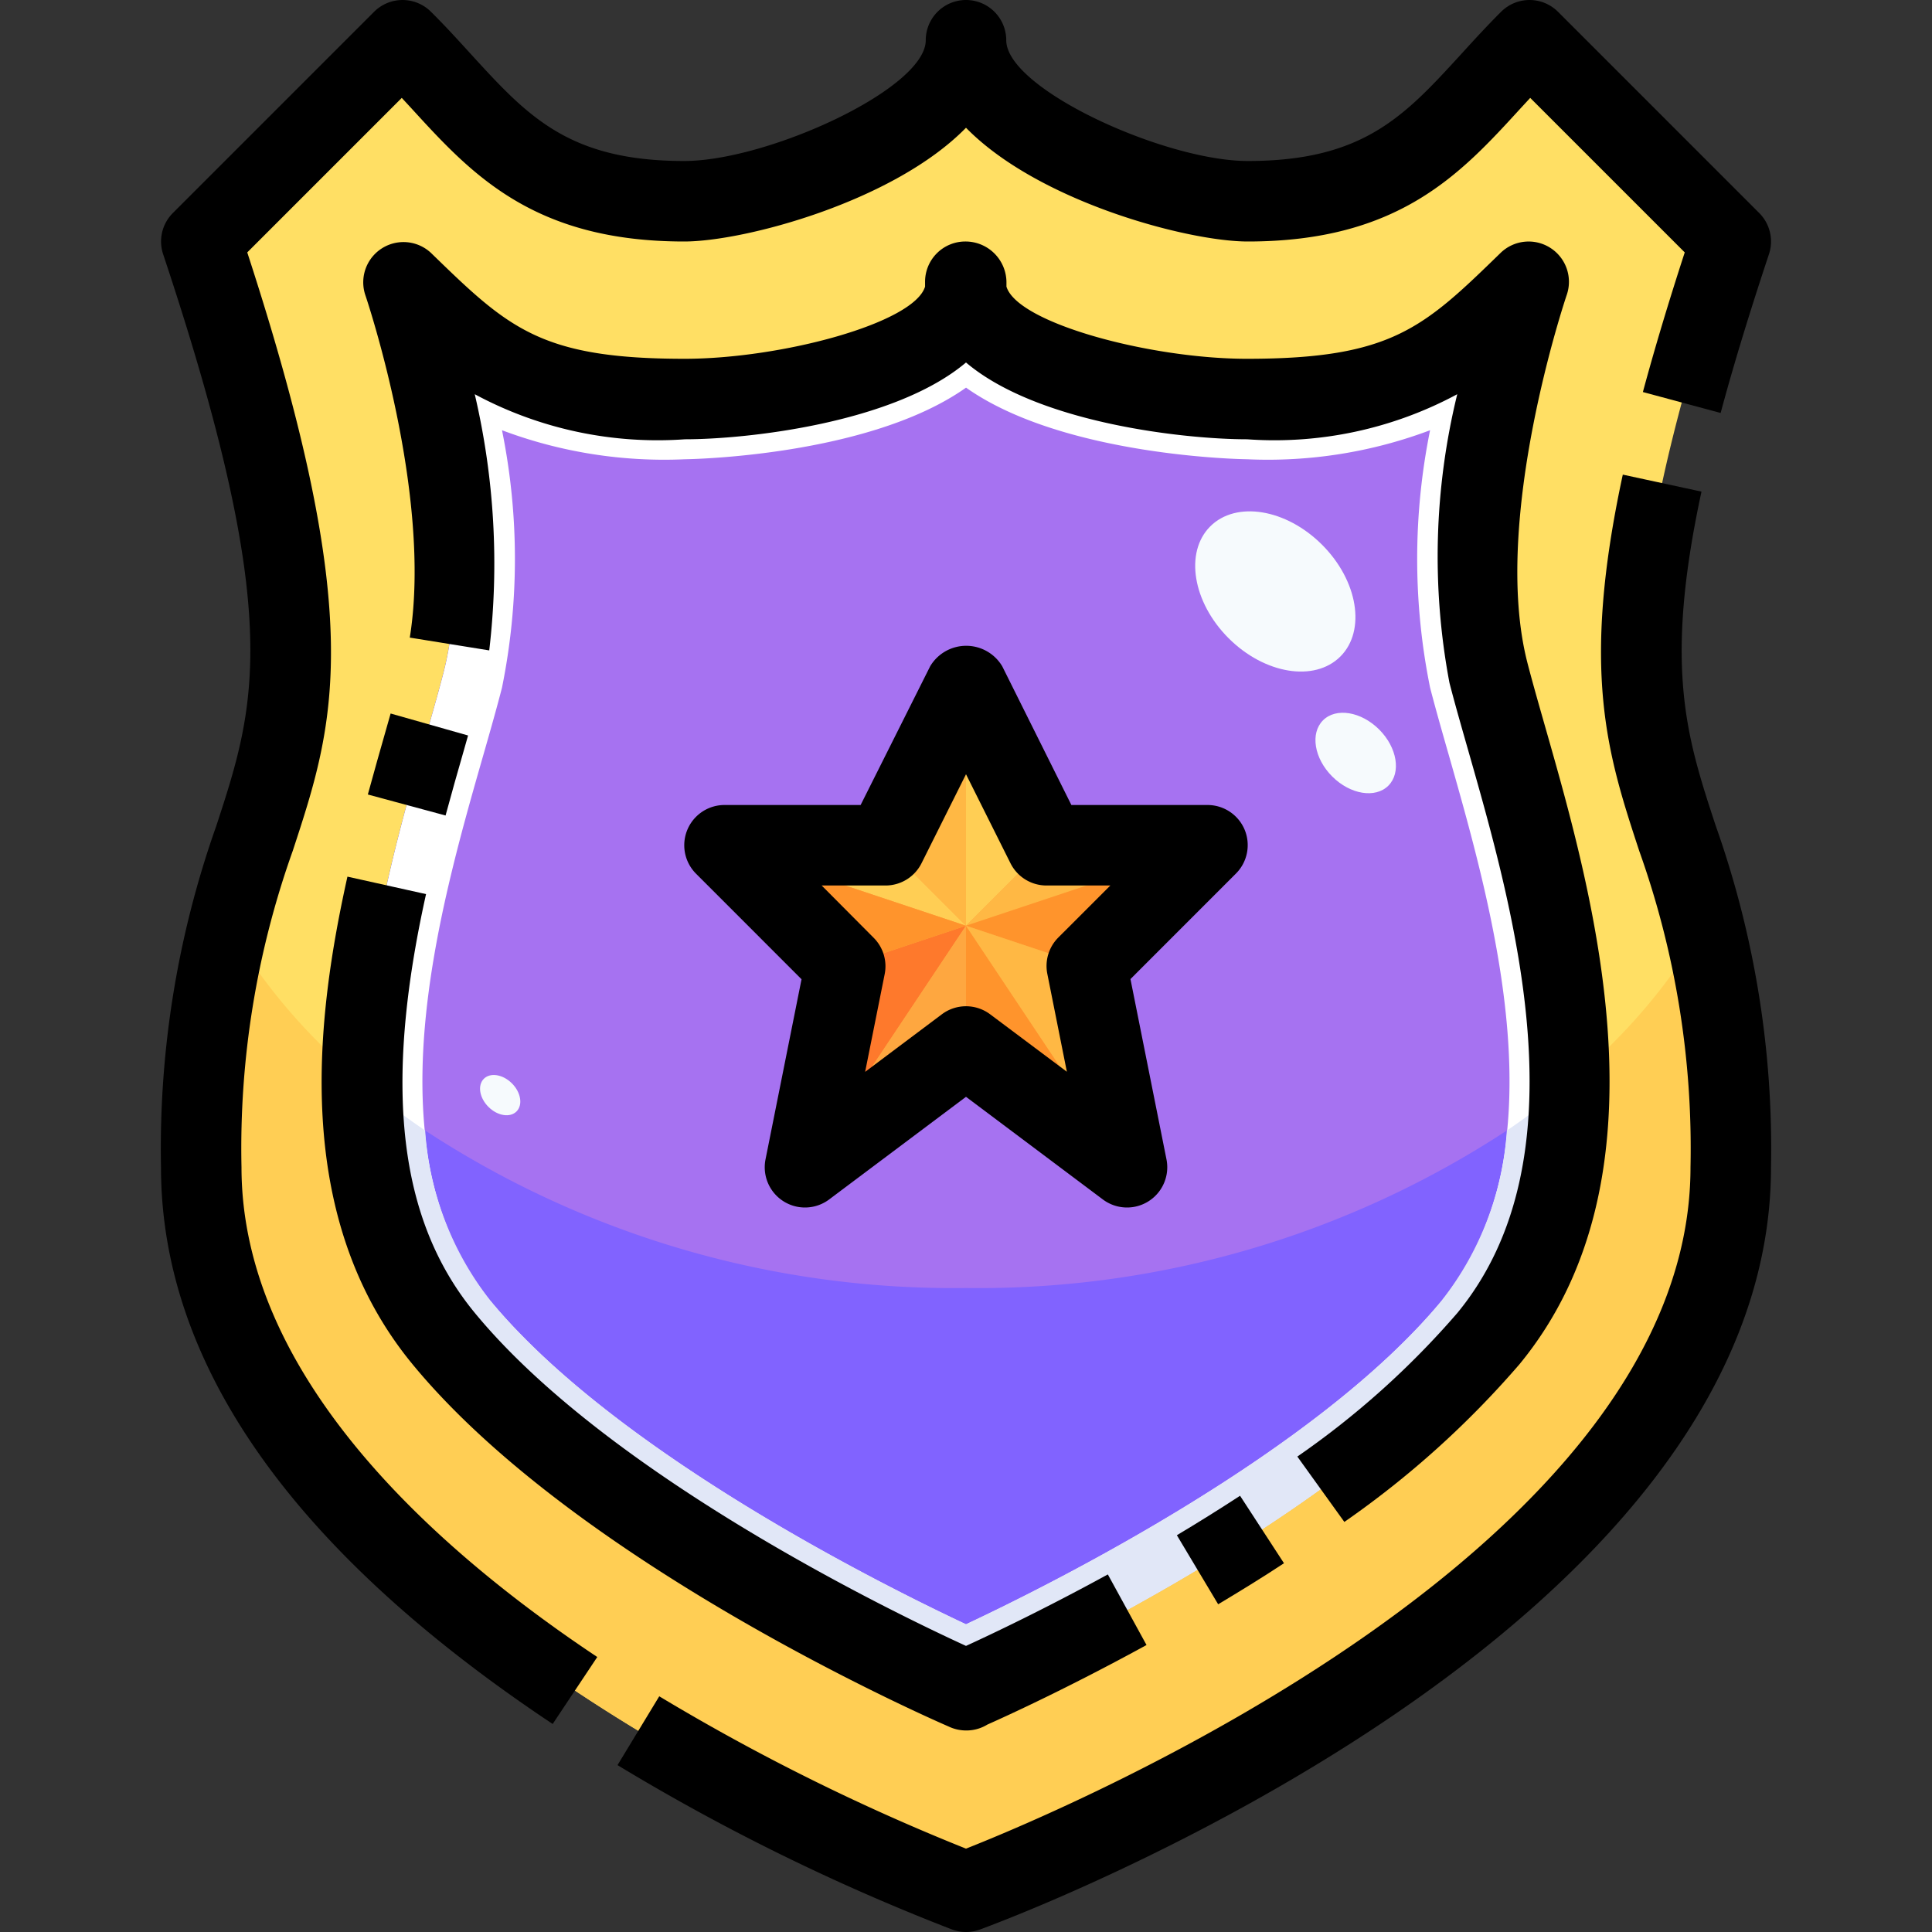 <svg xmlns="http://www.w3.org/2000/svg" viewBox="0 0 48 48"><rect x="0" y="0" width="48" height="48" fill="#333333" stroke="none"/><title>22-award</title><g id="_22-award" data-name="22-award"><polygon points="30 21 27 24 28 29 24 26 20 29 21 24 18 21 22 21 24 17 26 21 30 21" style="fill:#ffdf64"/><path d="M38,1l5,5c-5,15,0,12,0,23,0,11.05-19,18-19,18S5,40.05,5,29c0-11,5-8,0-23l5-5c2,2,3,4,7,4,2,0,7-1.79,7-4,0,2.21,5,4,7,4C35,5,36,3,38,1ZM36.98,33.26c4-4.86,1-12.66,0-16.55s1-9.71,1-9.71c-2,1.94-3,2.91-7,2.91C29.05,9.91,24.3,9.2,24,7.2a1.34,1.34,0,0,0,.01-.2h-.02a1.34,1.34,0,0,0,.01.2c-.3,2-5.05,2.71-6.98,2.71-4,0-5-.97-7-2.91,0,0,2,5.83,1,9.71s-4,11.69,0,16.55C14.91,37.97,23.5,41.78,23.99,42h.02C24.5,41.78,33.09,37.97,36.98,33.26Z" style="fill:#ffdf64"/><path d="M36.98,16.71c1,3.89,4,11.69,0,16.55C33.09,37.97,24.5,41.78,24.01,42h-.02c-.49-.22-9.08-4.03-12.97-8.74-4-4.86-1-12.66,0-16.55s-1-9.71-1-9.71c2,1.94,3,2.91,7,2.91,1.93,0,6.68-.71,6.98-2.71.3,2,5.05,2.71,6.98,2.71,4,0,5-.97,7-2.91C37.98,7,35.98,12.83,36.98,16.71ZM27,24l3-3H26l-2-4-2,4H18l3,3-1,5,4-3,4,3Z" style="fill:#a672f1"/><path d="M36.98,16.71c-1-3.88,1-9.71,1-9.71-2,1.94-3,2.91-7,2.91C29.05,9.91,24.3,9.2,24,7.2c-.3,2-5.05,2.71-6.98,2.71-4,0-5-.97-7-2.91,0,0,2,5.83,1,9.71s-4,11.69,0,16.55C14.91,37.97,23.5,41.78,23.99,42h.02c.49-.22,9.08-4.03,12.97-8.74C40.98,28.4,37.98,20.6,36.98,16.71Zm-1.156,15.6C32.718,36.064,26.142,39.348,24,40.354c-2.114-.993-8.711-4.282-11.822-8.047-3-3.643-1.3-9.606-.169-13.551.175-.611.335-1.173.463-1.672a16.086,16.086,0,0,0,0-6.395,11.438,11.438,0,0,0,4.549.721c.059,0,4.552-.062,6.98-1.779,2.428,1.717,6.921,1.779,6.98,1.779a11.438,11.438,0,0,0,4.549-.721,16.1,16.1,0,0,0,0,6.394c.129.5.289,1.062.464,1.673C37.117,22.7,38.82,28.664,35.824,32.305Z" style="fill:#fff"/><polygon points="30 21 27 24 28 29 24 26 20 29 21 24 18 21 22 21 24 17 26 21 30 21" style="fill:#fea740"/><polygon points="22 21 18 21 24 23 22 21" style="fill:#ffce54"/><polygon points="26 21 24 17 24 23 26 21" style="fill:#ffce54"/><polygon points="24 17 22 21 24 23 24 17" style="fill:#ffb844"/><polygon points="30 21 26 21 24 23 30 21" style="fill:#ffb844"/><polygon points="27 24 30 21 24 23 27 24" style="fill:#ff942c"/><polygon points="21 24 20 29 24 23 21 24" style="fill:#fe792c"/><polygon points="24 26 28 29 24 23 24 26" style="fill:#ff942c"/><polygon points="24 23 28 29 27 24 24 23" style="fill:#ffb844"/><polygon points="20 29 24 26 24 23 20 29" style="fill:#fea740"/><polygon points="18 21 21 24 24 23 18 21" style="fill:#ff942c"/><ellipse cx="31.684" cy="14.695" rx="1.642" ry="2.286" transform="translate(-1.106 26.719) rotate(-45.02)" style="fill:#f6fafd"/><ellipse cx="33.682" cy="18.708" rx="0.825" ry="1.148" transform="translate(-3.36 29.309) rotate(-45.02)" style="fill:#f6fafd"/><ellipse cx="12.427" cy="27.208" rx="0.413" ry="0.574" transform="translate(-15.603 16.766) rotate(-45.02)" style="fill:#f6fafd"/><path d="M42.327,23a14.474,14.474,0,0,1-1.889,2.536A16.652,16.652,0,0,1,39,26.9,9.757,9.757,0,0,1,36.98,33.26C33.09,37.97,24.5,41.78,24.01,42h-.02c-.49-.22-9.08-4.03-12.97-8.74A9.757,9.757,0,0,1,9,26.9a16.8,16.8,0,0,1-1.437-1.364A14.518,14.518,0,0,1,5.673,23,23.6,23.6,0,0,0,5,29C5,40.05,24,47,24,47s19-6.95,19-18A23.6,23.6,0,0,0,42.327,23Z" style="fill:#ffce54"/><path d="M10.562,28.086a7.669,7.669,0,0,0,1.616,4.221c3.111,3.765,9.708,7.054,11.822,8.047,2.142-1.006,8.718-4.29,11.824-8.049a7.669,7.669,0,0,0,1.615-4.219A23.942,23.942,0,0,1,24,32,23.936,23.936,0,0,1,10.562,28.086Z" style="fill:#8163ff"/><path d="M11.02,33.26C14.91,37.97,23.5,41.78,23.99,42h.02c.49-.22,9.08-4.03,12.97-8.74A9.757,9.757,0,0,0,39,26.9a18.526,18.526,0,0,1-1.562,1.188,7.669,7.669,0,0,1-1.615,4.219C32.718,36.064,26.142,39.348,24,40.354c-2.114-.993-8.711-4.282-11.822-8.047a7.669,7.669,0,0,1-1.616-4.221A18.176,18.176,0,0,1,9,26.9,9.757,9.757,0,0,0,11.02,33.26Z" style="fill:#e1e7f7"/><path d="M42.626,20.514c-.723-2.2-1.293-3.941-.353-8.3l-1.955-.422c-1.054,4.893-.377,6.957.408,9.348A21.991,21.991,0,0,1,42,29c0,9.433-15.481,15.934-18,16.929a52.871,52.871,0,0,1-7.621-3.785l-1.037,1.71a52.77,52.77,0,0,0,8.315,4.085,1,1,0,0,0,.688,0C25.146,47.646,44,40.61,44,29A24,24,0,0,0,42.626,20.514Z"/><path d="M6,29a21.991,21.991,0,0,1,1.274-7.863C8.312,17.973,9.138,15.46,6.143,6.271L9.982,2.432l.242.262C11.709,4.319,13.245,6,17,6c1.485,0,5.2-.986,7-2.826C25.8,5.014,29.515,6,31,6c3.755,0,5.291-1.681,6.776-3.306l.242-.262,3.839,3.839c-.408,1.252-.756,2.417-1.04,3.469l1.932.52c.316-1.178.72-2.5,1.2-3.944a1,1,0,0,0-.241-1.023l-5-5a1,1,0,0,0-1.414,0c-.355.354-.678.708-.992,1.052C34.892,2.886,33.873,4,31,4c-2.066,0-6-1.793-6-3a1,1,0,0,0-2,0c0,1.207-3.934,3-6,3-2.873,0-3.892-1.114-5.3-2.655-.314-.344-.637-.7-.992-1.052a1,1,0,0,0-1.414,0l-5,5a1,1,0,0,0-.241,1.023c3.013,9.043,2.3,11.205,1.322,14.2A24.006,24.006,0,0,0,4,29c0,4.88,3.274,9.534,9.731,13.832l1.108-1.664C10.807,38.483,6,34.193,6,29Z"/><path d="M11.518,18.664l.111-.391-1.924-.546-.11.387c-.147.511-.3,1.055-.456,1.625l1.931.522C11.221,19.7,11.374,19.165,11.518,18.664Z"/><path d="M10.248,33.893c3.993,4.852,12.515,8.653,13.317,9a1.008,1.008,0,0,0,.446.1.994.994,0,0,0,.519-.146c.468-.208,2.008-.91,3.955-1.977l-.961-1.754c-1.572.861-2.888,1.485-3.524,1.776-1.773-.813-8.88-4.234-12.207-8.278-1.892-2.3-2.275-5.6-1.208-10.4l-1.953-.434C7.87,25.212,7.208,30.2,10.248,33.893Z"/><path d="M31.9,38.838l-1.091-1.676c-.529.345-1.054.672-1.57.98l1.026,1.716C30.8,39.537,31.353,39.2,31.9,38.838Z"/><path d="M38.514,6.156a1,1,0,0,0-1.233.128c-1.914,1.861-2.707,2.63-6.3,2.63-2.4,0-5.7-.884-5.976-1.793,0-.04,0-.08,0-.121a1.018,1.018,0,0,0-1.022-1,1,1,0,0,0-1,1c0,.041,0,.081,0,.121-.276.909-3.576,1.793-5.976,1.793-3.59,0-4.383-.769-6.3-2.631A1,1,0,0,0,9.074,7.324c.018.05,1.68,4.959,1.107,8.517l1.974.318a18.471,18.471,0,0,0-.36-6.365,9.576,9.576,0,0,0,5.221,1.12c1.54,0,5.2-.4,6.984-1.908,1.783,1.512,5.444,1.908,6.984,1.908a9.578,9.578,0,0,0,5.221-1.12,16.95,16.95,0,0,0-.194,7.169c.127.493.286,1.049.458,1.652,1.156,4.047,2.9,10.162-.262,14.006a21.12,21.12,0,0,1-3.975,3.567L33.4,37.812a23.214,23.214,0,0,0,4.352-3.919c3.831-4.656,1.833-11.649.64-15.827-.167-.586-.321-1.124-.444-1.6-.912-3.546.958-9.085.978-9.141A1,1,0,0,0,38.514,6.156Z"/><path d="M30.924,20.617A1,1,0,0,0,30,20H26.618L24.9,16.553a1.042,1.042,0,0,0-1.79,0L21.382,20H18a1,1,0,0,0-.707,1.707l2.621,2.622L19.02,28.8a1,1,0,0,0,1.58,1L24,27.25l3.4,2.55a1,1,0,0,0,1.58-1l-.894-4.475,2.621-2.622A1,1,0,0,0,30.924,20.617Zm-4.631,2.676a1,1,0,0,0-.273.9l.486,2.434L24.6,25.2a1,1,0,0,0-1.2,0l-1.906,1.43L21.98,24.2a1,1,0,0,0-.273-.9L20.414,22H22a1,1,0,0,0,.895-.553L24,19.236l1.105,2.211A1,1,0,0,0,26,22h1.586Z"/></g></svg>
